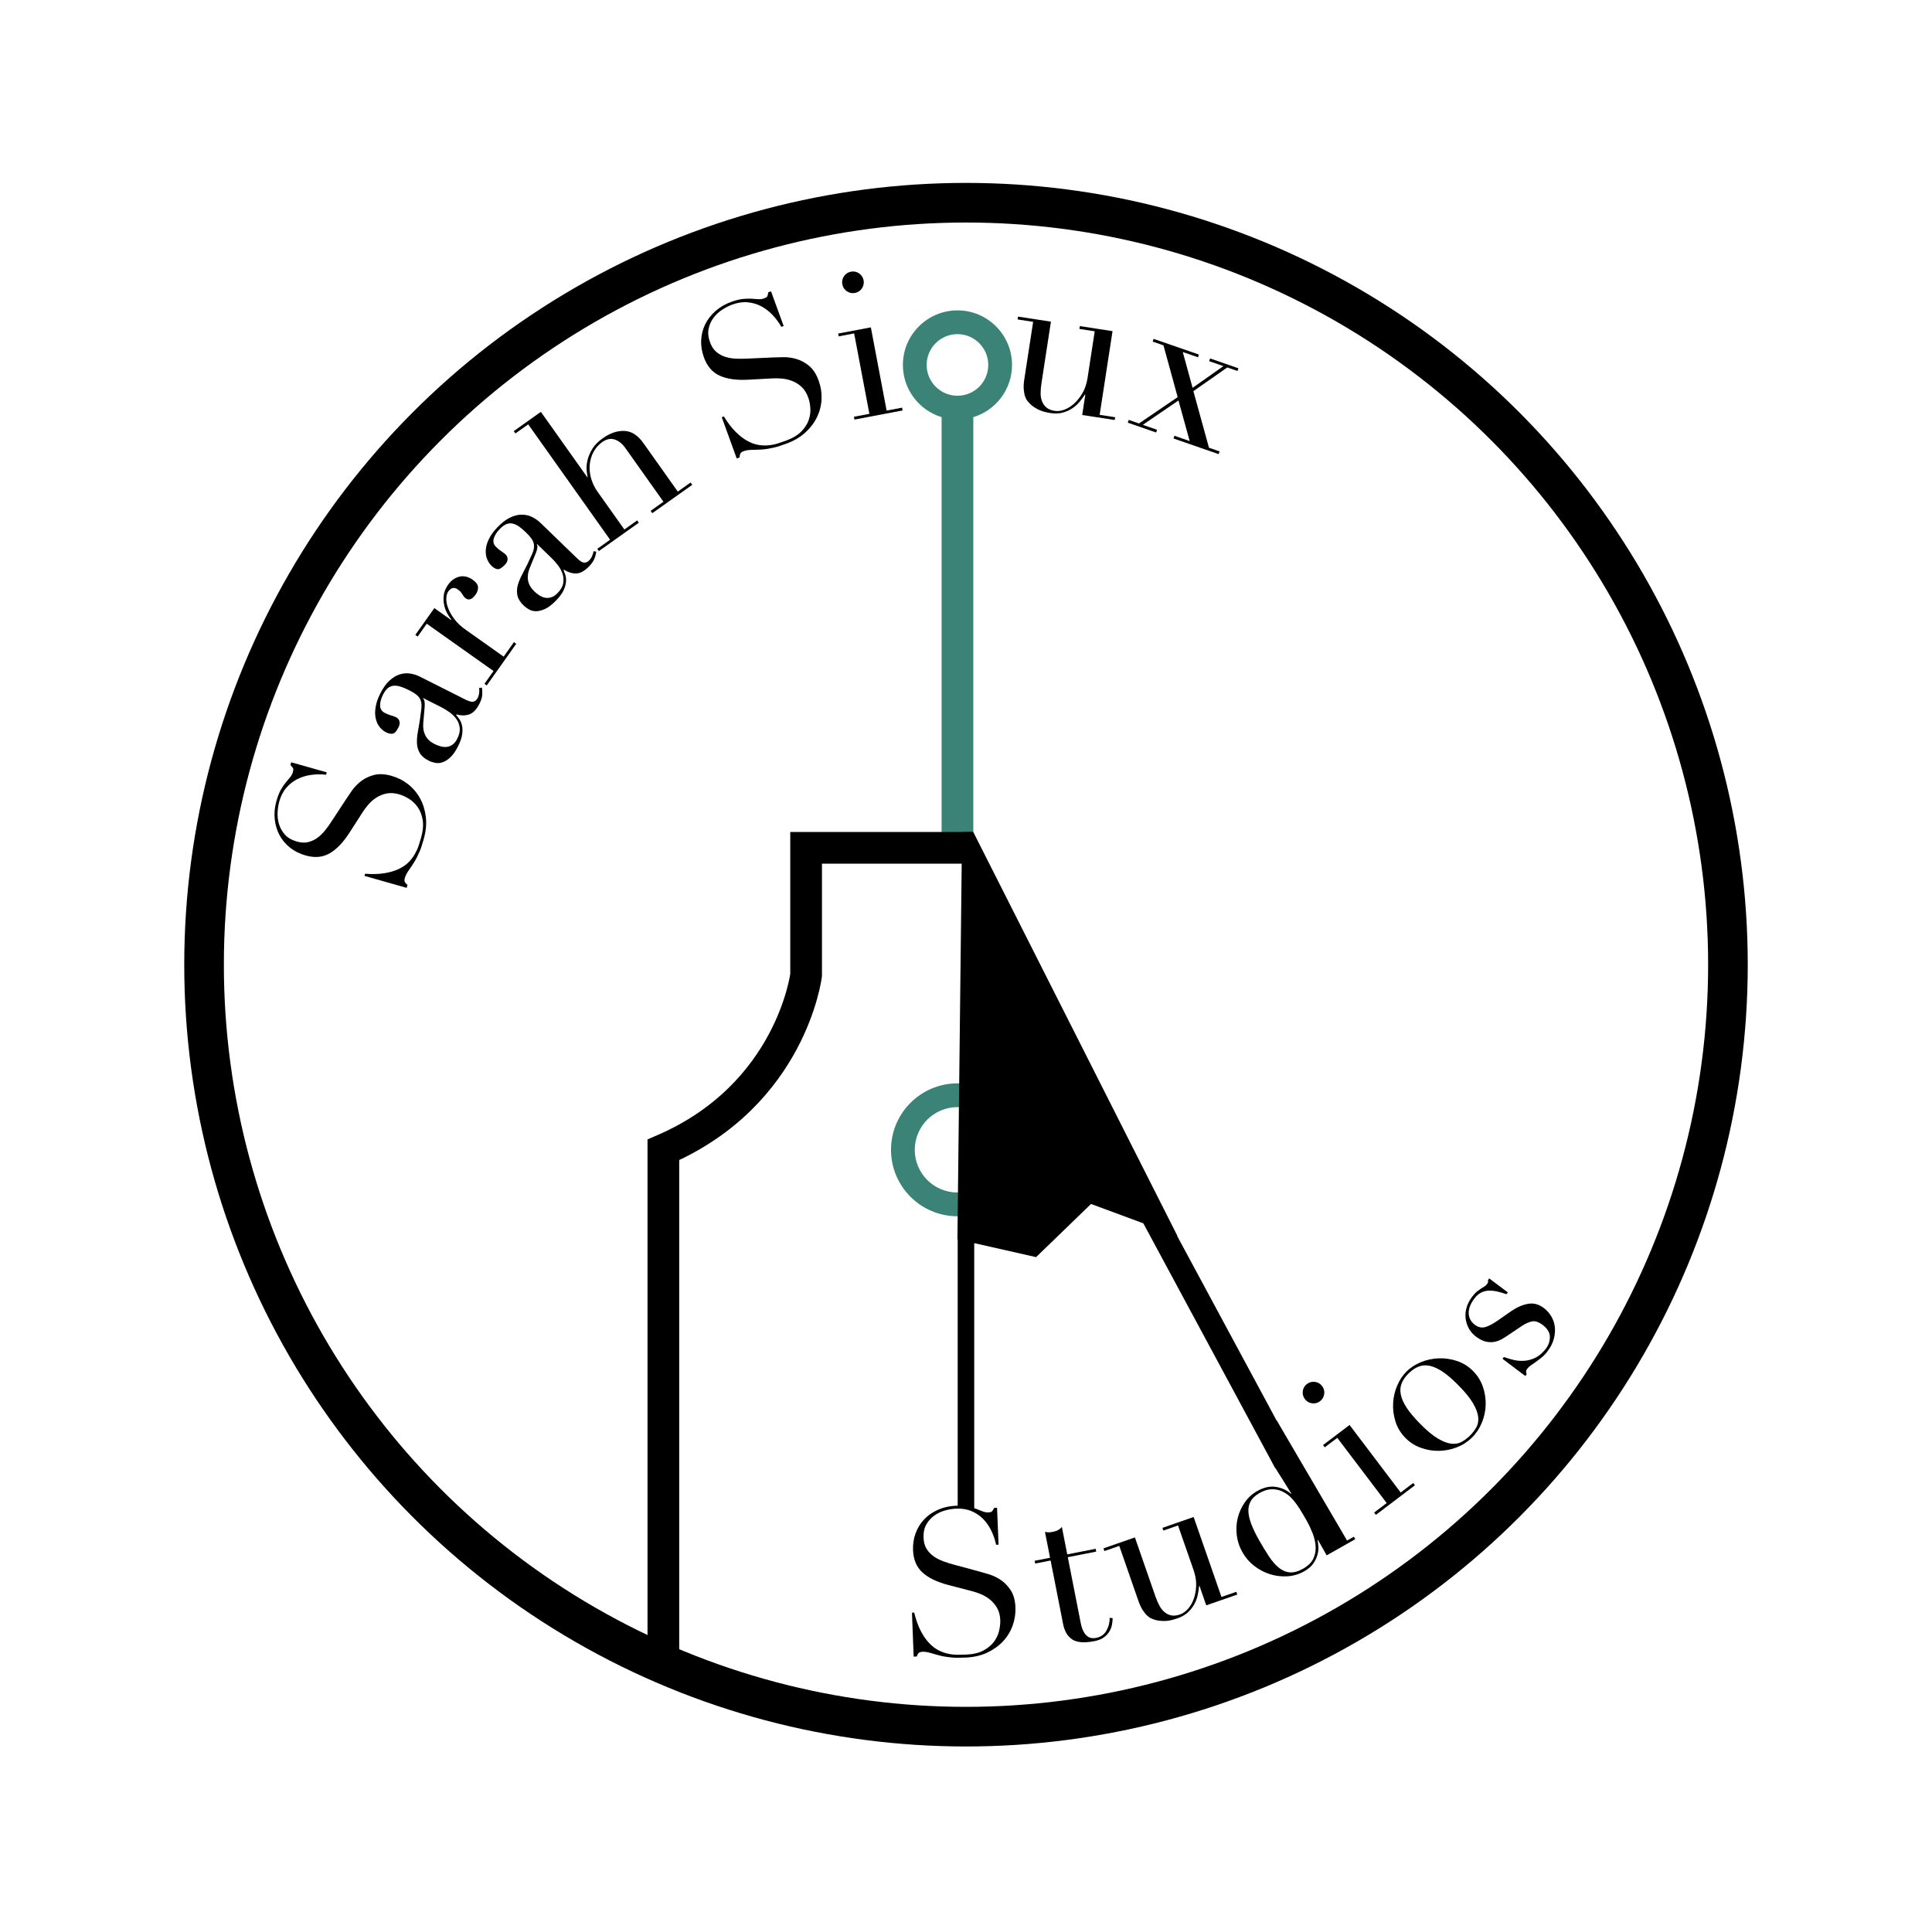<?xml version="1.0" encoding="utf-8"?>
<!-- Generator: Adobe Illustrator 28.2.0, SVG Export Plug-In . SVG Version: 6.00 Build 0)  -->
<svg version="1.1" xmlns="http://www.w3.org/2000/svg" xmlns:xlink="http://www.w3.org/1999/xlink" x="0px" y="0px"
	 viewBox="0 0 612.86 612" style="enable-background:new 0 0 612.86 612;" xml:space="preserve">
<style type="text/css">
	.st0{fill:none;stroke:#000000;stroke-width:2.626;stroke-miterlimit:10;}
	.st1{fill:none;stroke:#000000;stroke-width:0.657;stroke-miterlimit:10;}
	.st2{fill:none;stroke:#000000;stroke-width:2.216;stroke-miterlimit:10;}
	.st3{fill:none;stroke:#000000;stroke-width:3.939;stroke-miterlimit:10;}
	.st4{fill:none;stroke:#000000;stroke-width:1.471;stroke-miterlimit:10;}
	.st5{fill:none;stroke:#000000;stroke-width:0.368;stroke-miterlimit:10;}
	.st6{fill:none;stroke:#000000;stroke-width:1.241;stroke-miterlimit:10;}
	.st7{fill:none;stroke:#000000;stroke-width:2.206;stroke-miterlimit:10;}
	.st8{fill:none;stroke:#000000;stroke-width:2;stroke-miterlimit:10;}
	.st9{fill:none;stroke:#000000;stroke-width:3;stroke-miterlimit:10;}
	.st10{fill:none;stroke:#000000;stroke-width:0.36;stroke-miterlimit:10;}
	.st11{fill:none;stroke:#000000;stroke-width:1.438;stroke-miterlimit:10;}
	.st12{fill:none;stroke:#000000;stroke-width:2.158;stroke-miterlimit:10;}
	.st13{fill:none;stroke:#3B8377;stroke-width:1.496;stroke-miterlimit:10;}
	.st14{fill:none;stroke:#3B8377;stroke-width:1.241;stroke-miterlimit:10;}
	.st15{fill:#3B8377;}
	.st16{fill:none;stroke:#3B8377;stroke-width:2.974;stroke-miterlimit:10;}
	.st17{fill:none;stroke:#000000;stroke-width:0.365;stroke-miterlimit:10;}
	.st18{fill:none;stroke:#3B8377;stroke-width:2.231;stroke-miterlimit:10;}
	.st19{fill:none;stroke:#000000;stroke-width:3.099;stroke-miterlimit:10;}
	.st20{fill:#9BD7D0;}
	.st21{fill:#FFFFFF;}
	.st22{fill:none;stroke:#000000;stroke-width:0.857;stroke-miterlimit:10;}
	.st23{fill:none;stroke:#000000;stroke-width:0.856;stroke-miterlimit:10;}
	.st24{fill:none;stroke:#000000;stroke-width:0.214;stroke-miterlimit:10;}
	.st25{fill:none;stroke:#000000;stroke-width:0.722;stroke-miterlimit:10;}
	.st26{fill:none;stroke:#000000;stroke-width:1.284;stroke-miterlimit:10;}
	.st27{fill:none;stroke:#3B8377;stroke-width:2.989;stroke-miterlimit:10;}
	.st28{fill:none;stroke:#000000;stroke-width:2.989;stroke-miterlimit:10;}
	.st29{fill:none;stroke:#000000;stroke-width:2.242;stroke-miterlimit:10;}
	.st30{fill:none;stroke:#000000;stroke-width:0.367;stroke-miterlimit:10;}
	.st31{fill:none;stroke:#3B8377;stroke-width:2.242;stroke-miterlimit:10;}
	.st32{fill:none;stroke:#000000;stroke-width:3.736;stroke-miterlimit:10;}
	.st33{fill:#5FA9A0;}
	.st34{fill:none;stroke:#3B8377;stroke-width:0.75;stroke-miterlimit:10;}
	.st35{fill:none;stroke:#000000;stroke-width:0.968;stroke-miterlimit:10;}
	.st36{fill:none;stroke:#000000;stroke-width:0.645;stroke-miterlimit:10;}
	.st37{fill:none;stroke:#000000;stroke-width:0.161;stroke-miterlimit:10;}
	.st38{fill:none;stroke:#3B8377;stroke-width:0.545;stroke-miterlimit:10;}
	.st39{fill:none;stroke:#000000;stroke-width:0.997;stroke-miterlimit:10;}
	.st40{fill:none;stroke:#000000;stroke-width:0.98;stroke-miterlimit:10;}
	.st41{fill:none;stroke:#000000;stroke-width:0.245;stroke-miterlimit:10;}
	.st42{fill:none;stroke:#000000;stroke-width:0.827;stroke-miterlimit:10;}
	.st43{fill:none;stroke:#010101;stroke-width:1.5;stroke-miterlimit:10;}
	.st44{fill:#010101;}
	.st45{fill:none;stroke:#010101;stroke-width:0.845;stroke-miterlimit:10;}
	.st46{fill:none;stroke:#010101;stroke-width:2.241;stroke-miterlimit:10;}
	.st47{fill:none;stroke:#010101;stroke-width:1.254;stroke-miterlimit:10;}
	.st48{fill:none;stroke:#3B8377;stroke-width:2;stroke-miterlimit:10;}
	.st49{fill:none;stroke:#000000;stroke-width:1.336;stroke-miterlimit:10;}
	.st50{fill:none;stroke:#000000;stroke-width:0.334;stroke-miterlimit:10;}
	.st51{fill:none;stroke:#3B8377;stroke-width:1.127;stroke-miterlimit:10;}
	.st52{fill:#D1D3D4;}
	.st53{fill:none;stroke:#000000;stroke-width:0.841;stroke-miterlimit:10;}
	.st54{fill:none;stroke:#000000;stroke-width:0.827;stroke-miterlimit:10;}
	.st55{fill:none;stroke:#000000;stroke-width:0.207;stroke-miterlimit:10;}
	.st56{fill:none;stroke:#000000;stroke-width:0.698;stroke-miterlimit:10;}
	.st57{fill:none;stroke:#000000;stroke-width:1.688;stroke-miterlimit:10;}
	.st58{fill:none;stroke:#010101;stroke-width:1.266;stroke-miterlimit:10;}
	.st59{fill:none;stroke:#010101;stroke-width:0.713;stroke-miterlimit:10;}
	.st60{fill:none;stroke:#010101;stroke-width:1.888;stroke-miterlimit:10;}
	.st61{fill:none;stroke:#010101;stroke-width:1.057;stroke-miterlimit:10;}
	.st62{fill:none;stroke:#3B8377;stroke-width:1.686;stroke-miterlimit:10;}
	.st63{fill:none;stroke:#000000;stroke-width:1.126;stroke-miterlimit:10;}
	.st64{fill:none;stroke:#000000;stroke-width:0.281;stroke-miterlimit:10;}
	.st65{fill:none;stroke:#3B8377;stroke-width:0.95;stroke-miterlimit:10;}
	.st66{fill:none;stroke:#000000;stroke-width:2.528;stroke-miterlimit:10;}
	.st67{fill:none;stroke:#3B8377;stroke-width:0.632;stroke-miterlimit:10;}
	.st68{fill:none;stroke:#000000;stroke-width:0.816;stroke-miterlimit:10;}
	.st69{fill:none;stroke:#000000;stroke-width:0.544;stroke-miterlimit:10;}
	.st70{fill:none;stroke:#000000;stroke-width:0.136;stroke-miterlimit:10;}
	.st71{fill:none;stroke:#3B8377;stroke-width:0.459;stroke-miterlimit:10;}
	.st72{fill:none;stroke:#000000;stroke-width:1.686;stroke-miterlimit:10;}
	.st73{fill:none;stroke:#000000;stroke-width:0.722;stroke-miterlimit:10;}
	.st74{fill:none;stroke:#000000;stroke-width:0.721;stroke-miterlimit:10;}
	.st75{fill:none;stroke:#000000;stroke-width:0.18;stroke-miterlimit:10;}
	.st76{fill:none;stroke:#000000;stroke-width:0.609;stroke-miterlimit:10;}
	.st77{fill:none;stroke:#000000;stroke-width:1.082;stroke-miterlimit:10;}
	.st78{fill:none;stroke:#3B8377;stroke-width:5.627;stroke-miterlimit:10;}
	.st79{fill:none;stroke:#000000;stroke-width:5.627;stroke-miterlimit:10;}
	.st80{fill:none;stroke:#000000;stroke-width:4.22;stroke-miterlimit:10;}
	.st81{fill:none;stroke:#000000;stroke-width:0.691;stroke-miterlimit:10;}
	.st82{fill:none;stroke:#3B8377;stroke-width:4.22;stroke-miterlimit:10;}
	.st83{fill:none;stroke:#000000;stroke-width:7.034;stroke-miterlimit:10;}
	.st84{fill:none;stroke:#000000;stroke-width:0.736;stroke-miterlimit:10;}
	.st85{fill:none;stroke:#000000;stroke-width:0.724;stroke-miterlimit:10;}
	.st86{fill:none;stroke:#000000;stroke-width:0.181;stroke-miterlimit:10;}
	.st87{fill:none;stroke:#000000;stroke-width:0.611;stroke-miterlimit:10;}
	.st88{fill:none;stroke:#000000;stroke-width:1.478;stroke-miterlimit:10;}
	.st89{fill:none;stroke:#010101;stroke-width:1.108;stroke-miterlimit:10;}
	.st90{fill:none;stroke:#010101;stroke-width:0.624;stroke-miterlimit:10;}
	.st91{fill:none;stroke:#010101;stroke-width:1.655;stroke-miterlimit:10;}
	.st92{fill:none;stroke:#010101;stroke-width:0.926;stroke-miterlimit:10;}
	.st93{fill:none;stroke:#3B8377;stroke-width:1.478;stroke-miterlimit:10;}
	.st94{fill:none;stroke:#000000;stroke-width:0.987;stroke-miterlimit:10;}
	.st95{fill:none;stroke:#000000;stroke-width:0.247;stroke-miterlimit:10;}
	.st96{fill:none;stroke:#3B8377;stroke-width:0.833;stroke-miterlimit:10;}
	.st97{fill:none;stroke:#000000;stroke-width:2.216;stroke-miterlimit:10;}
	.st98{fill:none;stroke:#3B8377;stroke-width:0.554;stroke-miterlimit:10;}
	.st99{fill:none;stroke:#000000;stroke-width:0.715;stroke-miterlimit:10;}
	.st100{fill:none;stroke:#000000;stroke-width:0.477;stroke-miterlimit:10;}
	.st101{fill:none;stroke:#000000;stroke-width:0.119;stroke-miterlimit:10;}
	.st102{fill:none;stroke:#3B8377;stroke-width:0.403;stroke-miterlimit:10;}
	.st103{fill:none;stroke:#000000;stroke-width:0.633;stroke-miterlimit:10;}
	.st104{fill:none;stroke:#000000;stroke-width:0.632;stroke-miterlimit:10;}
	.st105{fill:none;stroke:#000000;stroke-width:0.158;stroke-miterlimit:10;}
	.st106{fill:none;stroke:#000000;stroke-width:0.533;stroke-miterlimit:10;}
	.st107{fill:none;stroke:#000000;stroke-width:0.948;stroke-miterlimit:10;}
	.st108{fill:none;stroke:#000000;stroke-width:6.24;stroke-miterlimit:10;}
	.st109{fill:none;stroke:#000000;stroke-width:4.68;stroke-miterlimit:10;}
	.st110{fill:none;stroke:#000000;stroke-width:0.766;stroke-miterlimit:10;}
	.st111{fill:none;stroke:#000000;stroke-width:7.8;stroke-miterlimit:10;}
	.st112{fill:none;stroke:#000000;stroke-width:4.354;stroke-miterlimit:10;}
	.st113{fill:none;stroke:#000000;stroke-width:1.089;stroke-miterlimit:10;}
	.st114{fill:none;stroke:#000000;stroke-width:3.674;stroke-miterlimit:10;}
	.st115{fill:none;stroke:#000000;stroke-width:5.921;stroke-miterlimit:10;}
	.st116{fill:none;stroke:#000000;stroke-width:8.882;stroke-miterlimit:10;}
	.st117{fill:none;stroke:#000000;stroke-width:10.056;stroke-miterlimit:10;}
	.st118{fill:none;stroke:#000000;stroke-width:1.234;stroke-miterlimit:10;}
	.st119{fill:none;stroke:#000000;stroke-width:12.569;stroke-miterlimit:10;}
	.st120{fill:none;stroke:#3B8377;stroke-miterlimit:10;}
	.st121{fill:none;stroke:#9BD7D0;stroke-miterlimit:10;}
	.st122{fill:none;stroke:#3B8377;stroke-width:0.863;stroke-miterlimit:10;}
	.st123{fill:none;stroke:#9BD7D0;stroke-width:0.863;stroke-miterlimit:10;}
</style>
<g id="First_attempt">
</g>
<g id="butter_fly_2">
</g>
<g id="pencil_2">
</g>
<g id="Business_cards">
	<g id="V1_00000141429225063945521680000006779752143961277879_">
	</g>
</g>
<g id="mood_board">
</g>
<g id="Thank_you_cards">
</g>
<g id="Envelope">
</g>
<g id="Letterhead">
</g>
<g id="one_page_1">
</g>
<g id="one_page_2">
</g>
<g id="one_page_3">
</g>
<g id="first_page">
	<g>
		<path class="st15" d="M321.03,115.76c0-9.54-7.76-17.31-17.31-17.31c-9.55,0-17.31,7.76-17.31,17.31c0,7.8,5.18,14.4,12.28,16.56
			v140.64h10.06V132.32C315.85,130.16,321.03,123.56,321.03,115.76z M303.72,125.53c-5.39,0-9.77-4.38-9.77-9.77
			s4.38-9.77,9.77-9.77s9.77,4.38,9.77,9.77S309.11,125.53,303.72,125.53z"/>
		<path class="st117" d="M210.43,527.88V364.73c40.66-17.56,45.28-55.45,45.28-55.45v-40.35l52.88,0"/>
		<line class="st118" x1="364.6" y1="382.36" x2="364.56" y2="382.36"/>
		<g>
			<path class="st15" d="M303.72,351.18c7.48,0,13.54,6.06,13.54,13.54c0,7.48-6.06,13.54-13.54,13.54s-13.54-6.06-13.54-13.54
				C290.18,357.24,296.25,351.18,303.72,351.18 M303.72,343.64c-11.62,0-21.08,9.46-21.08,21.08c0,11.62,9.46,21.08,21.08,21.08
				s21.08-9.46,21.08-21.08C324.8,353.09,315.35,343.64,303.72,343.64L303.72,343.64z"/>
		</g>
		<path d="M411.14,462.08l-37.75-70.08l0.11,0.04l-64.77-128.14l-3.55,0.03l-1.47,129.19l0.08,0.02v84.93
			c1.79-0.28,4.7,0.31,5.25,0.82v-84.57l19.62,4.44l17.43-16.86l16.59,6.14l41.81,77.62L411.14,462.08z"/>
		<circle class="st119" cx="306.43" cy="306" r="241.7"/>
		<g>
			<path d="M289.29,511.55l0.71-0.03c0.57,2.31,1.26,4.25,2.08,5.81c0.82,1.56,1.7,2.85,2.65,3.84s1.93,1.76,2.94,2.28
				c1.01,0.52,2.04,0.89,3.06,1.11c1.03,0.22,2,0.33,2.93,0.33c0.93,0,1.8-0.01,2.62-0.04c2.28-0.09,4.15-0.51,5.58-1.26
				c1.44-0.75,2.57-1.67,3.39-2.76c0.82-1.09,1.38-2.26,1.67-3.5c0.29-1.24,0.42-2.38,0.38-3.42c-0.06-1.51-0.39-2.79-1-3.85
				c-0.61-1.05-1.36-1.94-2.25-2.66c-0.89-0.72-1.86-1.3-2.89-1.73c-1.03-0.43-2.01-0.76-2.92-0.98l-7.53-1.96
				c-3.54-0.94-6.23-2.25-8.1-3.95c-1.86-1.69-2.85-4.03-2.98-7c-0.08-1.94,0.19-3.75,0.82-5.44c0.62-1.69,1.53-3.16,2.73-4.42
				c1.2-1.26,2.66-2.27,4.38-3.03c1.72-0.76,3.61-1.19,5.68-1.27c1.51-0.06,2.77,0.02,3.8,0.23c1.02,0.22,1.91,0.47,2.66,0.77
				c0.74,0.29,1.41,0.56,2.01,0.79c0.59,0.24,1.19,0.34,1.79,0.32c0.56-0.02,0.94-0.11,1.12-0.27c0.19-0.16,0.44-0.55,0.76-1.16
				l0.9-0.04l0.48,11.71l-0.78,0.03c-0.32-1.54-0.83-3.02-1.51-4.44c-0.69-1.42-1.54-2.66-2.58-3.72c-1.04-1.06-2.27-1.89-3.7-2.5
				c-1.43-0.61-3.07-0.88-4.92-0.8c-1.04,0.04-2.17,0.23-3.41,0.56c-1.24,0.33-2.38,0.86-3.43,1.6c-1.05,0.73-1.91,1.68-2.57,2.83
				c-0.67,1.15-0.97,2.59-0.89,4.31c0.05,1.38,0.38,2.54,0.98,3.49c0.6,0.95,1.36,1.74,2.27,2.37c0.91,0.63,1.93,1.15,3.04,1.56
				c1.12,0.41,2.24,0.76,3.38,1.06l7.93,2.14c0.83,0.23,1.88,0.53,3.15,0.91c1.27,0.38,2.51,0.98,3.73,1.79
				c1.22,0.81,2.28,1.91,3.18,3.3c0.9,1.39,1.39,3.18,1.48,5.38c0.08,2.03-0.22,3.97-0.9,5.84c-0.68,1.86-1.7,3.53-3.07,4.98
				c-1.37,1.46-3.05,2.65-5.04,3.58c-1.99,0.92-4.26,1.44-6.81,1.54c-0.9,0.04-1.7,0.06-2.39,0.06c-0.69,0.01-1.34-0.02-1.95-0.08
				c-0.61-0.06-1.22-0.13-1.82-0.22c-0.61-0.08-1.28-0.22-2.02-0.4c-0.88-0.22-1.82-0.49-2.82-0.79c-1.01-0.3-1.87-0.44-2.61-0.41
				c-0.65,0.03-1.08,0.17-1.31,0.44c-0.23,0.27-0.42,0.62-0.57,1.06l-0.97,0.04L289.29,511.55z"/>
			<path d="M328.2,495.08l4.89-0.96l-1.61-8.19c0.36,0.06,0.7,0.1,1.01,0.13c0.31,0.03,0.83-0.03,1.55-0.17
				c0.64-0.12,1.17-0.31,1.61-0.55c0.44-0.24,0.83-0.57,1.19-0.99l1.71,8.7l9.02-1.77l0.17,0.89l-9.02,1.77l4.08,20.77
				c0.23,1.19,0.54,2.13,0.92,2.82c0.38,0.7,0.8,1.21,1.26,1.53c0.46,0.33,0.93,0.51,1.4,0.55c0.47,0.04,0.92,0.02,1.34-0.07
				c1.48-0.29,2.57-1.07,3.27-2.32c0.7-1.26,1.04-2.61,1.02-4.06l0.95,0.14c-0.02,0.58-0.09,1.23-0.21,1.95
				c-0.12,0.73-0.39,1.45-0.79,2.17c-0.41,0.72-1,1.36-1.76,1.93c-0.77,0.57-1.79,0.98-3.06,1.23c-3.17,0.62-5.51,0.44-7-0.54
				c-1.49-0.98-2.46-2.6-2.9-4.84l-3.97-20.2l-4.89,0.96L328.2,495.08z"/>
			<path d="M392.48,505.8l-9.84,3.42l-2.15-6.18l-0.12,0.04c-0.08,0.94-0.23,1.92-0.45,2.93c-0.22,1.01-0.59,1.99-1.11,2.92
				c-0.52,0.93-1.21,1.79-2.05,2.56c-0.85,0.77-1.95,1.4-3.29,1.86c-1.63,0.57-3.02,0.85-4.17,0.83c-1.14-0.01-2.08-0.12-2.79-0.33
				c-0.36-0.1-0.76-0.25-1.21-0.44c-0.46-0.18-0.92-0.49-1.38-0.92c-0.47-0.43-0.95-1.03-1.45-1.79c-0.5-0.76-0.95-1.76-1.38-2.98
				l-6.04-17.36l-4.71,1.64l-0.3-0.86l9.97-3.47l6.53,18.77c0.37,1.06,0.78,2.01,1.24,2.86c0.45,0.85,1,1.54,1.64,2.07
				c0.64,0.53,1.36,0.88,2.14,1.04c0.78,0.16,1.71,0.06,2.77-0.31c0.9-0.31,1.73-0.9,2.51-1.76c0.77-0.86,1.39-1.92,1.84-3.18
				c0.45-1.25,0.71-2.66,0.76-4.21c0.05-1.55-0.21-3.18-0.81-4.89l-4.94-14.18l-4.65,1.62l-0.3-0.86l9.9-3.45l8.83,25.37l4.71-1.64
				L392.48,505.8z"/>
			<path d="M398.11,452.6l6.93-1.96l22.27,38.02l2.16-1.22l0.44,0.79l-9.07,5.13l-2.77-4.91l-0.11,0.06
				c0.11,0.54,0.19,1.21,0.25,2.02c0.06,0.81-0.03,1.68-0.28,2.61c-0.24,0.93-0.68,1.86-1.32,2.79c-0.64,0.93-1.6,1.76-2.88,2.48
				c-1.65,0.93-3.42,1.46-5.31,1.59c-1.89,0.12-3.73-0.1-5.54-0.66c-1.81-0.57-3.48-1.44-5.01-2.63c-1.54-1.19-2.8-2.65-3.77-4.37
				c-0.96-1.69-1.55-3.49-1.78-5.39c-0.23-1.9-0.12-3.73,0.32-5.49c0.44-1.76,1.18-3.39,2.22-4.89c1.04-1.5,2.36-2.71,3.98-3.62
				c2.07-1.17,4.03-1.6,5.88-1.31c1.85,0.29,3.45,1.02,4.81,2.19l0.11-0.06l-5.08-8.13L398.11,452.6z M399.36,488.47
				c1.1,1.95,2.17,3.7,3.18,5.23c1.02,1.54,2.07,2.74,3.16,3.61c1.09,0.87,2.25,1.36,3.49,1.45c1.24,0.09,2.63-0.3,4.17-1.17
				c1.58-0.89,2.65-1.95,3.23-3.16c0.58-1.22,0.83-2.51,0.75-3.88c-0.08-1.37-0.4-2.76-0.95-4.18c-0.56-1.42-1.18-2.75-1.88-3.99
				c-0.83-1.47-1.57-2.72-2.23-3.76c-0.66-1.04-1.3-1.93-1.92-2.67s-1.23-1.34-1.83-1.79c-0.6-0.45-1.24-0.84-1.91-1.15
				c-0.99-0.43-2.07-0.64-3.25-0.62c-1.18,0.02-2.46,0.42-3.85,1.21c-1.31,0.74-2.25,1.62-2.8,2.62c-0.55,1-0.78,2.13-0.7,3.37
				c0.08,1.24,0.42,2.6,1,4.08C397.6,485.14,398.38,486.74,399.36,488.47z"/>
			<path d="M413.93,443.8c-0.57-0.76-0.79-1.6-0.67-2.54c0.13-0.94,0.57-1.69,1.33-2.26c0.76-0.57,1.6-0.79,2.54-0.67
				c0.94,0.13,1.69,0.57,2.26,1.33c0.58,0.76,0.8,1.6,0.67,2.54c-0.13,0.94-0.57,1.69-1.33,2.27c-0.76,0.57-1.6,0.79-2.54,0.66
				C415.26,445,414.51,444.56,413.93,443.8z M435.9,479.78l3.98-3.01l-15.67-20.69l-3.97,3.01l-0.55-0.72l8.41-6.37l16.22,21.42
				l3.97-3.01l0.55,0.72l-12.38,9.38L435.9,479.78z"/>
			<path d="M445.8,456.09c-1.48-1.51-2.53-3.23-3.13-5.18c-0.61-1.94-0.86-3.89-0.75-5.84c0.1-1.95,0.54-3.82,1.31-5.6
				c0.76-1.78,1.76-3.27,2.99-4.48c1.23-1.21,2.74-2.18,4.53-2.92c1.79-0.73,3.66-1.13,5.62-1.21c1.95-0.07,3.9,0.21,5.83,0.85
				c1.93,0.64,3.64,1.72,5.12,3.22c1.42,1.45,2.45,3.11,3.09,4.99c0.64,1.88,0.93,3.79,0.87,5.73c-0.06,1.94-0.47,3.82-1.22,5.64
				c-0.75,1.82-1.8,3.4-3.15,4.73c-1.35,1.33-2.95,2.36-4.79,3.07c-1.84,0.72-3.72,1.09-5.66,1.12c-1.94,0.03-3.84-0.29-5.71-0.96
				C448.87,458.6,447.23,457.54,445.8,456.09z M450.42,451.55c2.15,2.19,4.02,3.76,5.64,4.72c1.61,0.96,3.03,1.51,4.26,1.66
				c1.24,0.15,2.33-0.03,3.28-0.54c0.95-0.51,1.84-1.17,2.67-1.99c0.83-0.82,1.51-1.7,2.04-2.64c0.53-0.94,0.73-2.03,0.6-3.27
				c-0.13-1.24-0.66-2.67-1.59-4.29c-0.93-1.63-2.47-3.53-4.62-5.72c-1.81-1.85-3.46-3.27-4.93-4.28c-1.47-1-2.85-1.65-4.13-1.94
				c-1.28-0.28-2.47-0.22-3.57,0.2c-1.1,0.42-2.18,1.14-3.23,2.17c-1.04,1.03-1.79,2.09-2.22,3.18c-0.43,1.1-0.52,2.28-0.26,3.57
				c0.26,1.28,0.88,2.67,1.86,4.16C447.21,448.04,448.6,449.71,450.42,451.55z"/>
			<path d="M476.62,431.01l0.43-0.57c1.01,0.38,2.08,0.7,3.21,0.96c1.13,0.26,2.29,0.33,3.47,0.23c1.19-0.11,2.36-0.46,3.5-1.05
				c1.15-0.59,2.21-1.55,3.2-2.86c0.83-1.1,1.23-2.34,1.21-3.71c-0.03-1.37-0.79-2.62-2.31-3.76c-1.31-0.98-2.48-1.34-3.52-1.07
				c-1.04,0.27-2.05,0.74-3.04,1.4l-4.43,2.98c-0.56,0.39-1.2,0.79-1.91,1.2c-0.71,0.41-1.5,0.7-2.35,0.87
				c-0.85,0.17-1.77,0.14-2.74-0.07c-0.97-0.22-2.02-0.75-3.16-1.61c-0.96-0.73-1.72-1.59-2.26-2.59c-0.54-1-0.88-2.06-1.01-3.18
				c-0.13-1.12-0.02-2.27,0.32-3.44c0.34-1.17,0.92-2.3,1.72-3.36c0.57-0.76,1.09-1.33,1.56-1.7c0.47-0.37,0.9-0.69,1.28-0.94
				c0.38-0.25,0.74-0.47,1.06-0.66c0.33-0.18,0.64-0.47,0.92-0.85c0.29-0.38,0.36-0.76,0.21-1.14l0.43-0.57l5.9,4.43l-0.43,0.57
				c-0.94-0.33-1.88-0.6-2.82-0.83c-0.94-0.22-1.85-0.32-2.72-0.31c-0.88,0.02-1.71,0.23-2.5,0.63c-0.79,0.4-1.51,1.04-2.16,1.9
				c-1.25,1.66-1.84,3.22-1.79,4.69c0.06,1.47,0.7,2.67,1.94,3.61c1.11,0.83,2.23,1.07,3.39,0.72c1.15-0.35,2.54-1.1,4.16-2.25
				l4.08-2.84c1.77-1.21,3.53-1.96,5.27-2.27c1.74-0.31,3.41,0.13,5,1.33c0.93,0.7,1.71,1.57,2.33,2.6
				c0.62,1.04,1.01,2.16,1.15,3.37c0.14,1.21,0.04,2.48-0.31,3.81c-0.35,1.33-1.02,2.65-2.01,3.96c-0.57,0.76-1.17,1.4-1.81,1.92
				c-0.64,0.52-1.24,0.98-1.82,1.39c-0.57,0.41-1.11,0.77-1.6,1.11c-0.49,0.33-0.88,0.69-1.16,1.07c-0.29,0.38-0.42,0.71-0.39,1
				c0.02,0.29,0.08,0.55,0.18,0.78l-0.43,0.57L476.62,431.01z"/>
		</g>
		<g>
			<path d="M115.62,277.83l0.19-0.68c2.37,0.18,4.43,0.12,6.17-0.17c1.74-0.29,3.24-0.73,4.48-1.32c1.24-0.59,2.27-1.28,3.08-2.09
				c0.81-0.8,1.48-1.66,2-2.56c0.52-0.9,0.94-1.8,1.23-2.68c0.29-0.88,0.55-1.71,0.78-2.5c0.62-2.2,0.8-4.1,0.54-5.7
				c-0.26-1.6-0.79-2.96-1.57-4.08c-0.78-1.12-1.72-2.01-2.81-2.68c-1.09-0.67-2.13-1.14-3.13-1.42c-1.45-0.41-2.77-0.49-3.97-0.25
				c-1.19,0.25-2.27,0.68-3.23,1.31c-0.96,0.63-1.81,1.36-2.54,2.21c-0.73,0.85-1.35,1.67-1.84,2.47l-4.21,6.55
				c-1.99,3.07-4.08,5.23-6.27,6.47c-2.19,1.24-4.72,1.46-7.59,0.64c-1.87-0.53-3.51-1.35-4.92-2.47c-1.41-1.12-2.53-2.44-3.35-3.98
				c-0.82-1.53-1.32-3.24-1.52-5.11c-0.19-1.87,0-3.8,0.57-5.79c0.41-1.45,0.88-2.63,1.41-3.54c0.52-0.91,1.04-1.67,1.55-2.28
				c0.51-0.62,0.97-1.17,1.38-1.66c0.41-0.49,0.69-1.03,0.86-1.61c0.15-0.54,0.18-0.92,0.09-1.15c-0.09-0.23-0.38-0.59-0.87-1.09
				l0.25-0.87l11.27,3.19l-0.21,0.75c-1.57-0.17-3.13-0.16-4.69,0.05c-1.56,0.21-3.01,0.64-4.34,1.3c-1.33,0.66-2.51,1.57-3.53,2.73
				c-1.03,1.17-1.79,2.64-2.29,4.43c-0.28,1-0.46,2.14-0.53,3.42c-0.07,1.28,0.08,2.53,0.45,3.76c0.37,1.23,1,2.34,1.88,3.33
				c0.89,0.99,2.16,1.72,3.82,2.19c1.33,0.38,2.54,0.43,3.62,0.15c1.09-0.28,2.07-0.75,2.96-1.42c0.89-0.67,1.7-1.47,2.43-2.41
				c0.74-0.93,1.42-1.89,2.06-2.88l4.5-6.87c0.47-0.72,1.09-1.62,1.84-2.71c0.76-1.08,1.71-2.08,2.87-2.99
				c1.15-0.91,2.53-1.57,4.13-1.99c1.6-0.42,3.46-0.33,5.58,0.27c1.95,0.55,3.71,1.44,5.27,2.67c1.56,1.23,2.82,2.72,3.78,4.47
				c0.96,1.75,1.57,3.72,1.83,5.9c0.26,2.18,0.04,4.5-0.65,6.95c-0.25,0.87-0.47,1.64-0.68,2.3c-0.21,0.66-0.44,1.27-0.69,1.82
				c-0.25,0.56-0.51,1.11-0.78,1.66c-0.27,0.55-0.6,1.15-1.01,1.8c-0.48,0.76-1.03,1.57-1.63,2.43c-0.6,0.86-1,1.65-1.2,2.35
				c-0.18,0.62-0.17,1.08,0.01,1.38c0.19,0.3,0.46,0.59,0.83,0.87l-0.27,0.93L115.62,277.83z"/>
			<path d="M152.86,218.11c0.13,0.7,0.17,1.46,0.11,2.3c-0.06,0.84-0.34,1.76-0.85,2.76c-0.93,1.85-2,2.99-3.21,3.42
				c-1.21,0.43-2.6,0.44-4.18,0.03l-0.06,0.11c0.27,0.33,0.6,0.76,0.98,1.29c0.38,0.53,0.68,1.2,0.88,2c0.2,0.8,0.23,1.75,0.09,2.84
				c-0.14,1.09-0.57,2.35-1.28,3.78c-0.81,1.62-1.65,2.82-2.5,3.6c-0.85,0.78-1.68,1.31-2.5,1.57c-0.81,0.27-1.6,0.32-2.36,0.15
				c-0.76-0.17-1.43-0.39-2.01-0.69c-1.35-0.68-2.29-1.49-2.83-2.44c-0.54-0.95-0.83-1.97-0.87-3.09c-0.05-1.11,0.04-2.27,0.27-3.49
				c0.22-1.21,0.44-2.45,0.63-3.7c0.22-1.48,0.38-2.72,0.49-3.71c0.11-0.98,0.06-1.82-0.15-2.5c-0.21-0.69-0.61-1.29-1.2-1.8
				c-0.59-0.51-1.46-1.06-2.61-1.64c-0.93-0.46-1.78-0.83-2.57-1.08c-0.79-0.25-1.52-0.36-2.2-0.31c-0.68,0.05-1.3,0.29-1.86,0.73
				c-0.56,0.44-1.08,1.15-1.57,2.11c-0.64,1.27-0.95,2.44-0.92,3.49c0.03,1.05,0.54,1.83,1.54,2.33c0.66,0.33,1.33,0.6,2.02,0.8
				c0.69,0.2,1.19,0.38,1.5,0.54c0.54,0.27,0.9,0.69,1.07,1.26c0.17,0.57,0.07,1.22-0.3,1.95c-0.64,1.27-1.27,1.95-1.89,2.02
				c-0.62,0.08-1.29-0.07-2.03-0.44c-0.85-0.43-1.56-1.03-2.14-1.8c-0.58-0.77-0.97-1.69-1.19-2.74c-0.22-1.05-0.22-2.23,0.01-3.55
				c0.22-1.31,0.7-2.7,1.44-4.17c0.89-1.77,1.86-3.15,2.91-4.12c1.05-0.97,2.13-1.63,3.25-1.99c1.12-0.35,2.23-0.45,3.33-0.28
				c1.1,0.17,2.17,0.51,3.21,1.04l14.4,7.25c1.12,0.56,1.96,0.77,2.52,0.62c0.56-0.15,1-0.56,1.33-1.21
				c0.21-0.42,0.36-0.91,0.44-1.45c0.08-0.54,0.07-1.1-0.02-1.68L152.86,218.11z M134.23,221.42l-0.06,0.11
				c0.46,0.33,0.65,1.22,0.54,2.67l-0.45,5.21c-0.12,1.49,0.11,2.79,0.68,3.9c0.58,1.11,1.54,2.01,2.89,2.69
				c0.58,0.29,1.2,0.53,1.88,0.73c0.67,0.19,1.33,0.26,1.97,0.19c0.64-0.06,1.25-0.3,1.84-0.7c0.59-0.4,1.11-1.05,1.55-1.94
				c0.64-1.27,0.89-2.44,0.75-3.5s-0.52-2-1.12-2.81c-0.6-0.81-1.34-1.52-2.22-2.13c-0.88-0.61-1.7-1.11-2.47-1.5L134.23,221.42z"/>
			<path d="M153.67,216.92l2.88-4.07l-21.18-15.01l-2.88,4.07l-0.74-0.52l6.03-8.5l5.33,3.78l0.08-0.11
				c-0.43-0.51-0.86-1.17-1.31-1.96c-0.44-0.79-0.78-1.69-0.99-2.69c-0.22-1-0.26-2.05-0.12-3.14c0.14-1.09,0.61-2.2,1.4-3.33
				c0.57-0.81,1.21-1.42,1.89-1.83c0.69-0.41,1.37-0.67,2.05-0.77c0.68-0.1,1.34-0.05,2,0.15c0.65,0.2,1.24,0.49,1.77,0.86
				c1.16,0.82,1.75,1.64,1.76,2.44c0.01,0.8-0.23,1.56-0.73,2.26c-1.1,1.55-2.14,1.97-3.13,1.27c-0.31-0.22-0.54-0.44-0.69-0.65
				c-0.14-0.21-0.28-0.42-0.41-0.65c-0.13-0.22-0.3-0.46-0.49-0.71c-0.2-0.24-0.52-0.53-0.98-0.85c-1.13-0.8-2.13-0.58-3,0.65
				c-0.4,0.56-0.61,1.31-0.64,2.24c-0.03,0.93,0.17,1.96,0.6,3.08c0.42,1.12,1.08,2.27,1.96,3.45c0.88,1.18,2.06,2.29,3.54,3.34
				l12.1,8.57l3.25-4.6l0.74,0.52l-9.36,13.21L153.67,216.92z"/>
			<path d="M189.14,174.97c-0.08,0.7-0.27,1.45-0.58,2.23c-0.31,0.78-0.85,1.58-1.63,2.39c-1.44,1.49-2.8,2.26-4.08,2.31
				c-1.28,0.05-2.62-0.35-4-1.22l-0.09,0.09c0.16,0.39,0.34,0.9,0.55,1.53c0.21,0.62,0.29,1.35,0.24,2.17
				c-0.05,0.83-0.3,1.74-0.76,2.74c-0.46,1-1.24,2.07-2.35,3.22c-1.26,1.3-2.42,2.2-3.46,2.69c-1.05,0.49-1.99,0.74-2.85,0.76
				c-0.85,0.02-1.62-0.17-2.3-0.56c-0.68-0.39-1.25-0.8-1.72-1.25c-1.08-1.05-1.75-2.11-1.97-3.17c-0.23-1.06-0.2-2.13,0.09-3.21
				c0.29-1.07,0.72-2.16,1.3-3.25c0.58-1.09,1.14-2.21,1.71-3.35c0.65-1.35,1.17-2.48,1.57-3.39c0.4-0.91,0.6-1.72,0.6-2.44
				c0-0.72-0.2-1.41-0.6-2.07c-0.41-0.66-1.08-1.45-2.01-2.35c-0.74-0.72-1.45-1.32-2.13-1.8c-0.68-0.48-1.35-0.79-2.01-0.95
				c-0.66-0.16-1.32-0.11-1.99,0.15c-0.66,0.26-1.38,0.77-2.13,1.55c-0.99,1.02-1.63,2.04-1.92,3.05c-0.29,1.01-0.03,1.91,0.78,2.69
				c0.53,0.51,1.09,0.97,1.69,1.37c0.6,0.4,1.03,0.72,1.28,0.96c0.43,0.42,0.65,0.93,0.64,1.52c-0.01,0.6-0.3,1.19-0.86,1.78
				c-0.99,1.03-1.79,1.48-2.4,1.37c-0.62-0.11-1.21-0.45-1.8-1.03c-0.68-0.66-1.18-1.45-1.51-2.36c-0.32-0.91-0.43-1.9-0.32-2.97
				c0.1-1.07,0.46-2.2,1.06-3.38c0.61-1.18,1.48-2.37,2.62-3.55c1.38-1.43,2.71-2.45,4-3.06c1.28-0.62,2.52-0.93,3.69-0.93
				c1.17,0,2.26,0.24,3.26,0.72c1,0.49,1.92,1.14,2.76,1.95l11.59,11.21c0.9,0.87,1.64,1.32,2.22,1.34
				c0.58,0.02,1.12-0.23,1.63-0.76c0.33-0.34,0.62-0.76,0.85-1.25c0.24-0.49,0.39-1.03,0.48-1.61L189.14,174.97z M170.37,172.57
				l-0.09,0.09c0.34,0.45,0.25,1.35-0.28,2.71l-1.98,4.84c-0.56,1.38-0.73,2.69-0.51,3.92c0.22,1.23,0.87,2.37,1.96,3.43
				c0.46,0.45,0.99,0.87,1.58,1.26c0.59,0.39,1.19,0.64,1.82,0.77c0.63,0.13,1.28,0.09,1.97-0.12c0.68-0.21,1.37-0.67,2.06-1.38
				c0.99-1.02,1.58-2.06,1.76-3.12c0.18-1.05,0.1-2.06-0.23-3.02c-0.33-0.96-0.83-1.86-1.49-2.7c-0.65-0.84-1.29-1.57-1.91-2.17
				L170.37,172.57z"/>
			<path d="M189.47,174.09l4.06-2.89l-25.97-36.59l-4.07,2.88l-0.52-0.74l8.6-6.11l14.73,20.75l0.1-0.08
				c-0.15-0.58-0.25-1.37-0.32-2.35c-0.06-0.99,0.05-2.04,0.33-3.17c0.29-1.13,0.79-2.28,1.52-3.46c0.73-1.18,1.81-2.28,3.26-3.3
				c2.32-1.65,4.61-2.43,6.87-2.34c2.26,0.09,4.26,1.37,6.01,3.83l10.94,15.42l4.06-2.89l0.52,0.74l-12.67,8.99l-0.53-0.74
				l4.07-2.89l-12.1-17.05c-0.97-1.37-2.1-2.27-3.37-2.69c-1.27-0.42-2.6-0.14-3.97,0.83c-1.13,0.8-2.02,1.81-2.7,3.03
				c-0.67,1.22-1.08,2.54-1.23,3.97c-0.15,1.43-0.02,2.9,0.39,4.41c0.41,1.51,1.11,2.97,2.11,4.38l8.47,11.93l4.06-2.89l0.52,0.74
				l-12.67,8.99L189.47,174.09z"/>
		</g>
		<g>
			<path d="M228.95,132.34l0.67-0.25c1.25,2.03,2.49,3.66,3.75,4.9c1.25,1.24,2.49,2.19,3.69,2.86c1.21,0.66,2.37,1.09,3.5,1.27
				c1.12,0.19,2.21,0.23,3.25,0.12c1.04-0.1,2.01-0.29,2.89-0.57c0.88-0.28,1.71-0.56,2.49-0.84c2.15-0.78,3.79-1.75,4.94-2.9
				c1.14-1.15,1.94-2.37,2.39-3.66c0.45-1.29,0.62-2.57,0.53-3.84c-0.09-1.28-0.32-2.4-0.68-3.37c-0.52-1.42-1.22-2.54-2.12-3.36
				c-0.89-0.82-1.88-1.44-2.95-1.85c-1.07-0.41-2.16-0.67-3.28-0.77c-1.12-0.1-2.14-0.11-3.08-0.05l-7.77,0.42
				c-3.65,0.18-6.62-0.25-8.91-1.3c-2.29-1.05-3.94-2.97-4.96-5.77c-0.66-1.82-0.96-3.64-0.88-5.43c0.08-1.8,0.5-3.48,1.26-5.04
				c0.76-1.56,1.85-2.97,3.25-4.22c1.4-1.25,3.08-2.23,5.03-2.93c1.42-0.52,2.65-0.83,3.69-0.93c1.04-0.1,1.96-0.13,2.76-0.08
				c0.8,0.06,1.52,0.1,2.15,0.15c0.64,0.04,1.24-0.04,1.81-0.25c0.53-0.19,0.86-0.39,0.99-0.6c0.13-0.21,0.25-0.65,0.37-1.34
				l0.85-0.31l4.01,11.01l-0.73,0.27c-0.78-1.37-1.71-2.63-2.79-3.77c-1.08-1.14-2.28-2.06-3.59-2.76
				c-1.31-0.69-2.74-1.12-4.29-1.26c-1.55-0.15-3.19,0.1-4.94,0.73c-0.97,0.36-2,0.88-3.08,1.57c-1.08,0.69-2.01,1.55-2.79,2.56
				c-0.78,1.02-1.31,2.18-1.59,3.48c-0.28,1.3-0.13,2.76,0.46,4.38c0.47,1.3,1.14,2.31,2,3.03c0.86,0.72,1.82,1.24,2.88,1.57
				c1.06,0.33,2.18,0.51,3.37,0.56c1.19,0.05,2.37,0.04,3.54-0.02l8.2-0.37c0.86-0.04,1.95-0.07,3.27-0.09
				c1.32-0.02,2.69,0.17,4.1,0.57c1.41,0.41,2.75,1.13,4.03,2.18c1.28,1.05,2.3,2.61,3.05,4.68c0.7,1.91,1,3.85,0.92,5.83
				c-0.08,1.98-0.55,3.88-1.41,5.68c-0.86,1.81-2.09,3.45-3.71,4.94c-1.62,1.49-3.62,2.67-6.02,3.54c-0.85,0.31-1.61,0.57-2.26,0.79
				c-0.66,0.21-1.28,0.39-1.88,0.51c-0.6,0.12-1.2,0.24-1.8,0.35c-0.61,0.11-1.29,0.18-2.05,0.23c-0.9,0.05-1.87,0.09-2.92,0.1
				c-1.05,0.02-1.92,0.15-2.61,0.4c-0.61,0.22-0.98,0.5-1.12,0.82c-0.14,0.32-0.21,0.72-0.22,1.18l-0.91,0.33L228.95,132.34z"/>
			<path d="M270.88,132.2l4.9-0.93l-4.83-25.51l-4.9,0.93l-0.17-0.89l10.37-1.96l5,26.4l4.9-0.93l0.17,0.89l-15.27,2.89
				L270.88,132.2z M267.2,90.19c-0.18-0.93,0-1.79,0.53-2.57c0.53-0.78,1.27-1.26,2.2-1.44c0.93-0.18,1.79,0,2.57,0.53
				c0.78,0.53,1.26,1.27,1.44,2.2c0.18,0.93,0,1.79-0.53,2.57c-0.53,0.78-1.27,1.26-2.2,1.44c-0.93,0.18-1.79,0-2.57-0.53
				C267.86,91.86,267.38,91.13,267.2,90.19z"/>
			<path d="M353.59,133.22l-10.3-1.58l0.99-6.46l-0.13-0.02c-0.52,0.79-1.11,1.59-1.77,2.38c-0.67,0.79-1.45,1.48-2.35,2.06
				c-0.9,0.58-1.9,1.02-3.02,1.31c-1.11,0.29-2.38,0.32-3.78,0.11c-1.71-0.26-3.06-0.67-4.07-1.21c-1.01-0.55-1.78-1.08-2.31-1.6
				c-0.27-0.26-0.56-0.58-0.87-0.95c-0.32-0.37-0.58-0.86-0.79-1.46c-0.21-0.6-0.36-1.36-0.44-2.26c-0.08-0.91-0.02-2,0.18-3.28
				l2.8-18.17l-4.93-0.76l0.14-0.9l10.43,1.6l-3.02,19.65c-0.17,1.11-0.25,2.15-0.25,3.11s0.17,1.83,0.49,2.6
				c0.32,0.77,0.79,1.41,1.41,1.92c0.62,0.51,1.48,0.85,2.59,1.02c0.94,0.15,1.95,0.02,3.04-0.38c1.09-0.4,2.13-1.05,3.12-1.95
				c0.99-0.9,1.87-2.01,2.65-3.36c0.77-1.34,1.3-2.91,1.58-4.7l2.28-14.85l-4.86-0.75l0.14-0.9l10.37,1.6l-4.08,26.55l4.93,0.76
				L353.59,133.22z"/>
			<path d="M358.06,133.2l3.24,1.12l12.28-8.35l-4.51-16.43l-3.43-1.19l0.3-0.86l14.38,4.98l-0.3,0.86l-4.83-1.67l3.12,11.36
				l9.78-6.89l-4.53-1.57l0.3-0.86l8.99,3.12l-0.3,0.86l-3.24-1.12l-10.75,7.51l4.95,17.95l3.36,1.17l-0.3,0.86l-14.31-4.96
				l0.3-0.86l4.83,1.68l-3.56-12.88l-11.31,7.73l4.52,1.57l-0.3,0.86l-8.99-3.12L358.06,133.2z"/>
		</g>
	</g>
</g>
<g id="social_banner">
</g>
</svg>

